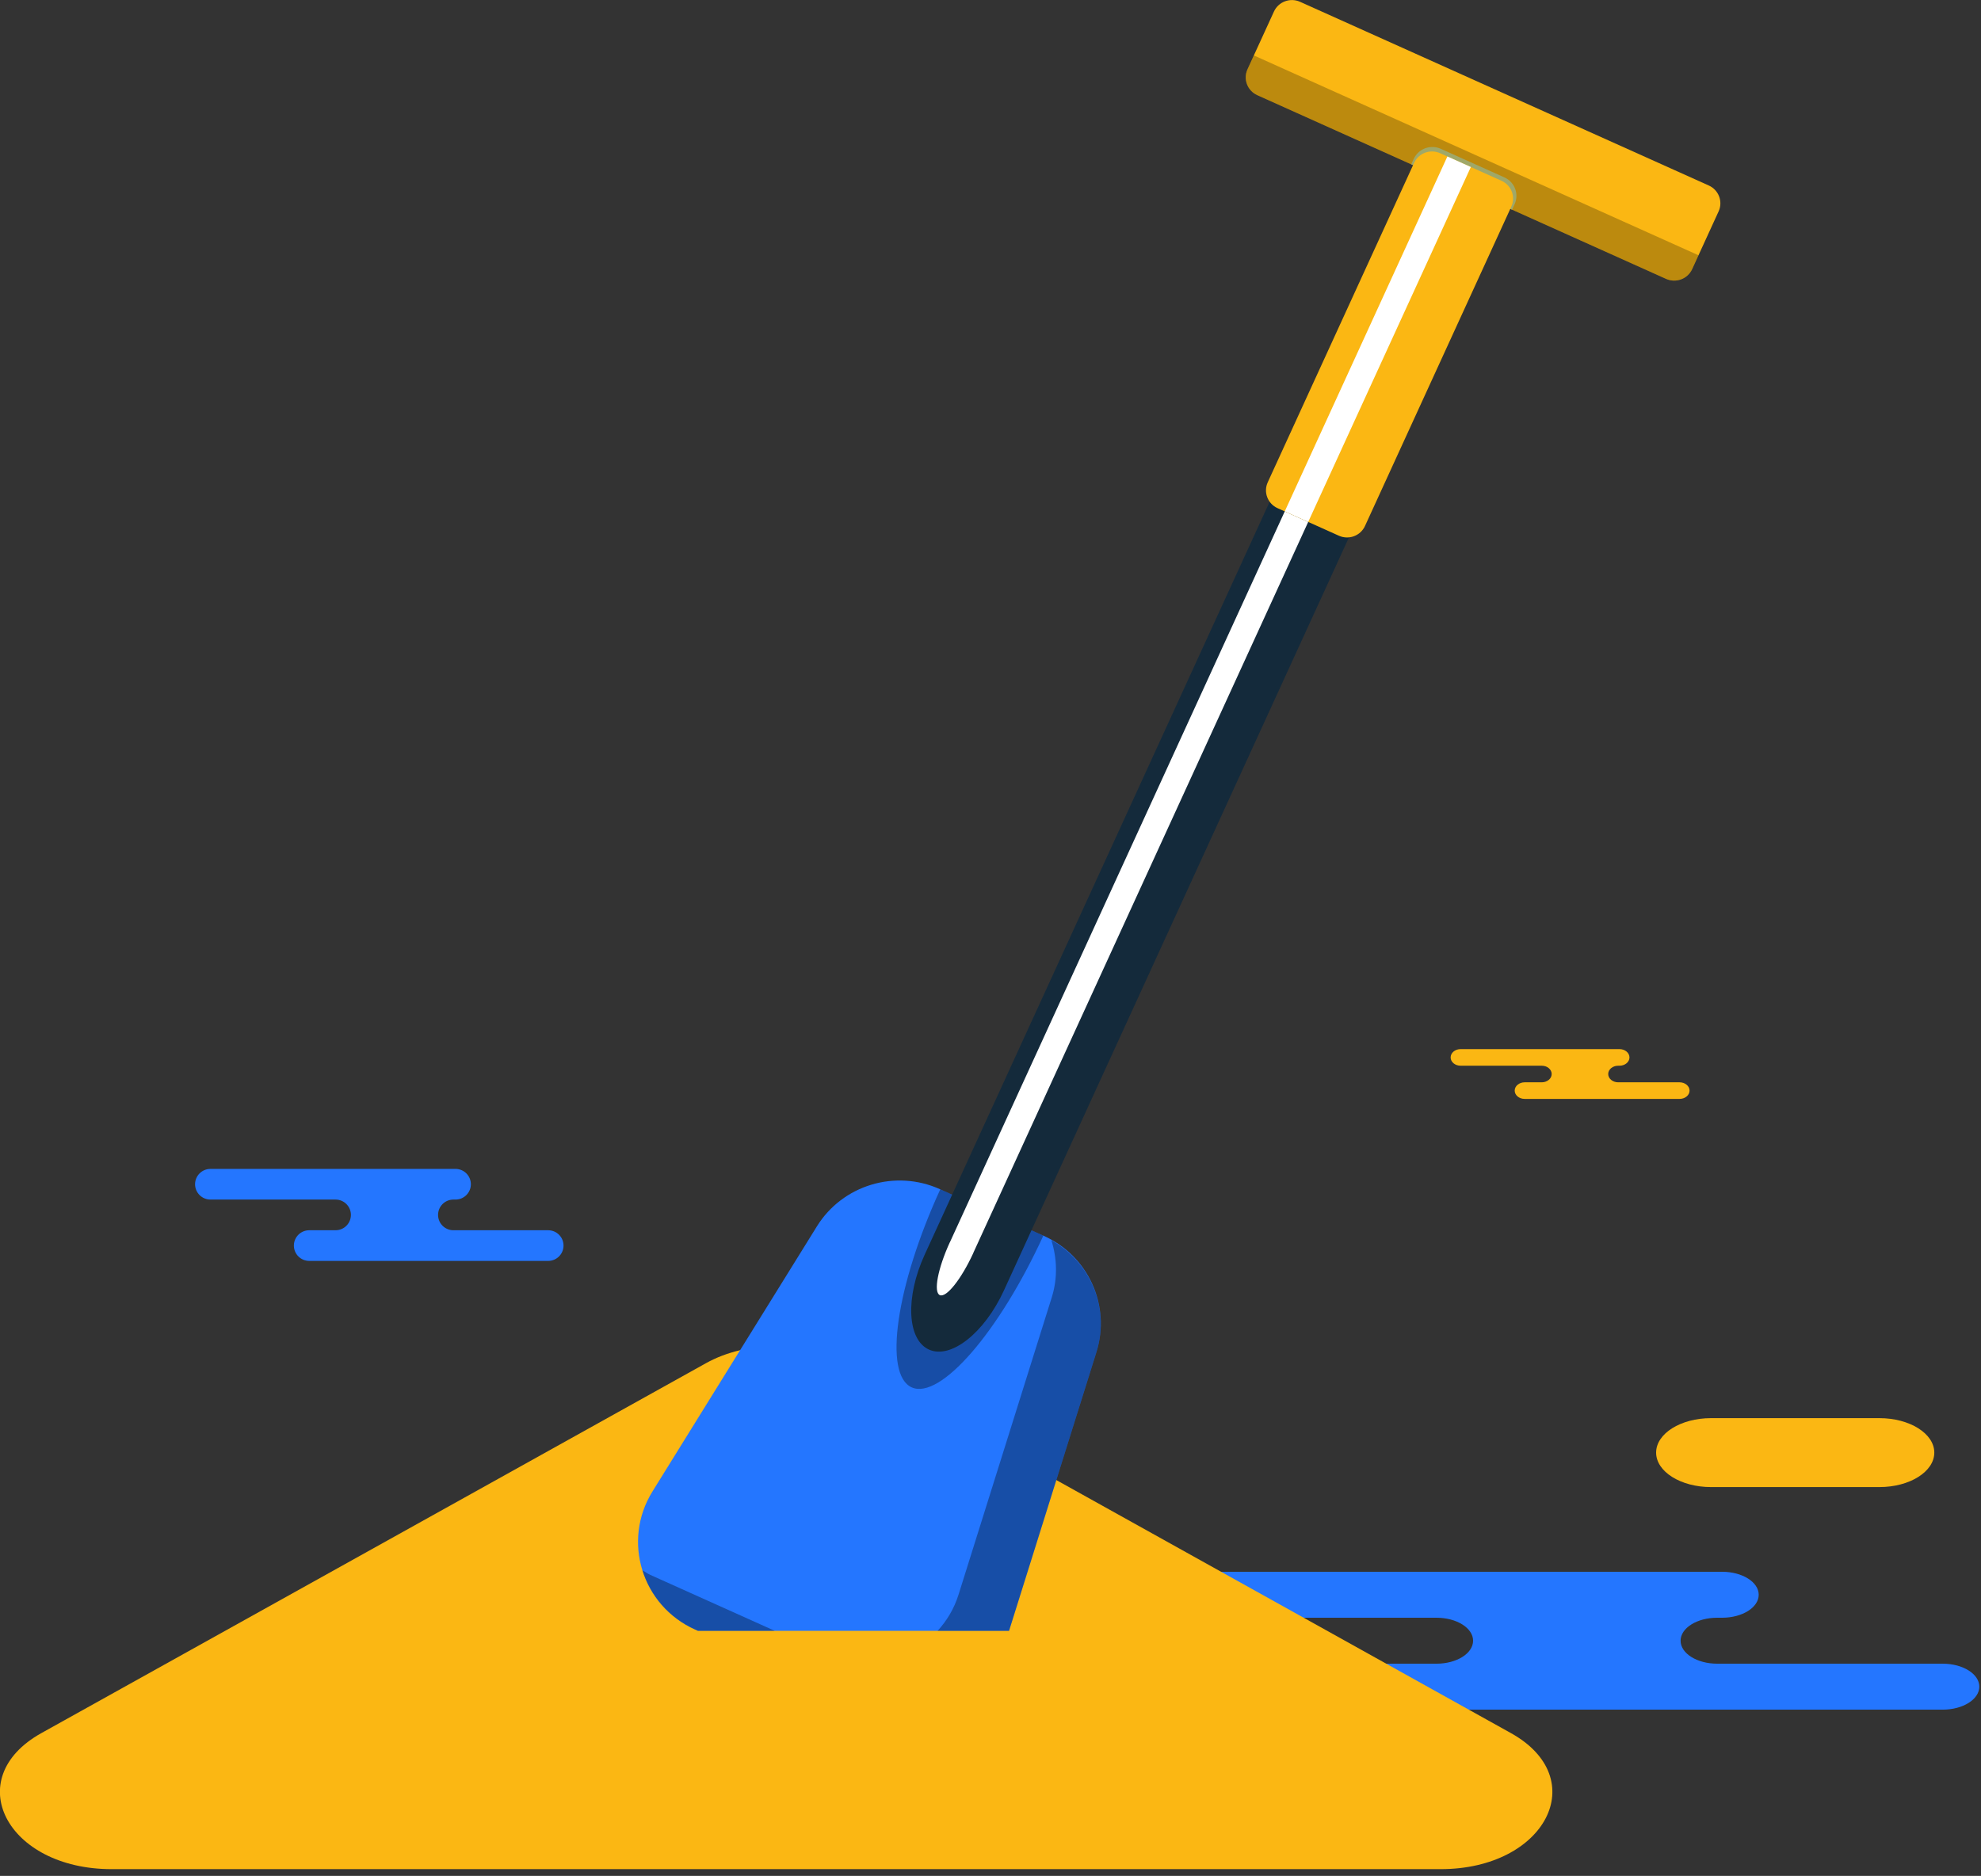 <svg xmlns="http://www.w3.org/2000/svg" xmlns:xlink="http://www.w3.org/1999/xlink" preserveAspectRatio="xMidYMid" width="227" height="215" viewBox="0 0 227 215">
  <rect x="0" y="0" width="227" height="215" fill="#333333" stroke="none"/>
  <defs>
    <style>

      .cls-3 {
        fill: #2476ff;
      }

      .cls-4 {
        fill: #fbb713;
      }

      .cls-9 {
        fill: #020403;
        opacity: 0.25;
      }

      .cls-10 {
        fill: #9fa869;
      }

      .cls-12 {
        fill: #000000;
        opacity: 0.35;
      }

      .cls-13 {
        fill: #142a3b;
      }

      .cls-14 {
        fill: #ffffff;
      }

      .cls-17 {
        fill: #020403;
        opacity: 0.35;
      }
    </style>
  </defs>
  <g id="group-42svg">
    <path d="M185.313,180.146 C185.313,180.146 197.332,180.146 197.332,180.146 C199.650,180.146 201.528,181.325 201.528,182.780 C201.528,184.235 199.650,185.414 197.332,185.414 C197.332,185.414 196.774,185.414 196.774,185.414 C194.455,185.414 192.577,186.593 192.577,188.047 C192.577,189.502 194.455,190.681 196.774,190.681 C196.774,190.681 222.611,190.681 222.611,190.681 C224.928,190.681 226.807,191.861 226.807,193.315 C226.807,194.769 224.928,195.949 222.611,195.949 C222.611,195.949 191.560,195.949 191.560,195.949 C191.560,195.949 157.432,195.949 157.432,195.949 C155.115,195.949 153.236,194.769 153.236,193.315 C153.236,191.861 155.115,190.681 157.432,190.681 C157.432,190.681 164.604,190.681 164.604,190.681 C166.920,190.681 168.799,189.502 168.799,188.047 C168.799,186.593 166.920,185.414 164.604,185.414 C164.604,185.414 130.475,185.414 130.475,185.414 C128.157,185.414 126.279,184.235 126.279,182.780 C126.279,181.325 128.157,180.146 130.475,180.146 C130.475,180.146 138.541,180.146 138.541,180.146 C138.541,180.146 185.313,180.146 185.313,180.146 Z" id="path-1" class="cls-3" fill-rule="evenodd"/>
    <path d="M215.355,170.439 C218.831,170.439 221.649,168.671 221.649,166.488 C221.649,164.307 218.831,162.538 215.355,162.538 C215.355,162.538 196.067,162.538 196.067,162.538 C192.590,162.538 189.772,164.307 189.772,166.488 C189.772,168.671 192.590,170.439 196.067,170.439 C196.067,170.439 215.355,170.439 215.355,170.439 Z" id="path-2" class="cls-4" fill-rule="evenodd"/>
    <path d="M47.147,133.972 C47.147,133.972 52.194,133.972 52.194,133.972 C53.168,133.972 53.956,134.759 53.956,135.730 C53.956,136.699 53.168,137.486 52.194,137.486 C52.194,137.486 51.960,137.486 51.960,137.486 C50.986,137.486 50.197,138.274 50.197,139.245 C50.197,140.215 50.986,141.003 51.960,141.003 C51.960,141.003 62.811,141.003 62.811,141.003 C63.784,141.003 64.573,141.789 64.573,142.759 C64.573,143.730 63.784,144.517 62.811,144.517 C62.811,144.517 49.770,144.517 49.770,144.517 C49.770,144.517 35.437,144.517 35.437,144.517 C34.464,144.517 33.675,143.730 33.675,142.759 C33.675,141.789 34.464,141.003 35.437,141.003 C35.437,141.003 38.449,141.003 38.449,141.003 C39.422,141.003 40.210,140.215 40.210,139.245 C40.210,138.274 39.422,137.486 38.449,137.486 C38.449,137.486 24.115,137.486 24.115,137.486 C23.142,137.486 22.353,136.699 22.353,135.730 C22.353,134.759 23.142,133.972 24.115,133.972 C24.115,133.972 27.503,133.972 27.503,133.972 C27.503,133.972 47.147,133.972 47.147,133.972 Z" id="path-3" class="cls-3" fill-rule="evenodd"/>
    <path d="M182.303,120.242 C182.303,120.242 185.577,120.242 185.577,120.242 C186.207,120.242 186.719,120.669 186.719,121.194 C186.719,121.720 186.207,122.145 185.577,122.145 C185.577,122.145 185.425,122.145 185.425,122.145 C184.793,122.145 184.282,122.571 184.282,123.096 C184.282,123.621 184.793,124.047 185.425,124.047 C185.425,124.047 192.461,124.047 192.461,124.047 C193.092,124.047 193.604,124.473 193.604,124.998 C193.604,125.523 193.092,125.950 192.461,125.950 C192.461,125.950 184.005,125.950 184.005,125.950 C184.005,125.950 174.711,125.950 174.711,125.950 C174.079,125.950 173.567,125.523 173.567,124.998 C173.567,124.473 174.079,124.047 174.711,124.047 C174.711,124.047 176.663,124.047 176.663,124.047 C177.294,124.047 177.806,123.621 177.806,123.096 C177.806,122.571 177.294,122.145 176.663,122.145 C176.663,122.145 167.368,122.145 167.368,122.145 C166.736,122.145 166.226,121.720 166.226,121.194 C166.226,120.669 166.736,120.242 167.368,120.242 C167.368,120.242 169.565,120.242 169.565,120.242 C169.565,120.242 182.303,120.242 182.303,120.242 Z" id="path-4" class="cls-4" fill-rule="evenodd"/>
    <path d="M173.126,198.631 C173.126,198.631 96.981,156.238 96.981,156.238 C92.292,153.629 85.588,153.629 80.901,156.237 C80.901,156.237 4.750,198.631 4.750,198.631 C-4.602,203.835 0.754,214.229 12.789,214.229 C12.789,214.229 105.640,214.229 105.640,214.229 C105.640,214.229 165.086,214.229 165.086,214.229 C177.120,214.229 182.477,203.836 173.126,198.631 Z" id="path-5" class="cls-4" fill-rule="evenodd"/>
    <path d="M193.900,30.849 C193.383,31.975 192.044,32.472 190.907,31.961 C190.907,31.961 144.074,10.908 144.074,10.908 C142.938,10.397 142.432,9.070 142.948,7.944 C142.948,7.944 145.982,1.320 145.982,1.320 C146.497,0.195 147.839,-0.303 148.975,0.208 C148.975,0.208 195.809,21.261 195.809,21.261 C196.944,21.773 197.449,23.101 196.934,24.226 C196.934,24.226 193.900,30.849 193.900,30.849 Z" id="path-6" class="cls-4" fill-rule="evenodd"/>
    <path d="M142.948,7.944 C142.432,9.070 142.938,10.397 144.074,10.908 C144.074,10.908 190.907,31.961 190.907,31.961 C192.044,32.472 193.383,31.975 193.900,30.849 C193.900,30.849 194.629,29.257 194.629,29.257 C194.629,29.257 143.677,6.352 143.677,6.352 C143.677,6.352 142.948,7.944 142.948,7.944 Z" id="path-7" class="cls-9" fill-rule="evenodd"/>
    <path d="M172.392,20.335 C172.392,20.335 165.098,17.056 165.098,17.056 C163.920,16.526 162.532,17.043 161.998,18.212 C161.998,18.212 161.711,18.836 161.711,18.836 C161.711,18.836 173.269,24.032 173.269,24.032 C173.269,24.032 173.556,23.407 173.556,23.407 C174.090,22.240 173.570,20.864 172.392,20.335 Z" id="path-8" class="cls-10" fill-rule="evenodd"/>
    <path d="M79.650,186.768 C79.650,186.768 79.970,186.913 79.970,186.913 C79.970,186.913 115.625,186.913 115.625,186.913 C115.625,186.913 125.641,154.965 125.641,154.965 C127.307,149.653 124.721,143.944 119.608,141.645 C119.608,141.645 107.695,136.290 107.695,136.290 C102.582,133.992 96.541,135.822 93.604,140.562 C93.604,140.562 74.761,170.948 74.761,170.948 C71.254,176.603 73.547,184.025 79.650,186.768 Z" id="path-9" class="cls-3" fill-rule="evenodd"/>
    <path d="M119.555,141.621 C114.483,152.693 107.729,160.476 104.468,159.009 C101.207,157.543 102.673,147.383 107.745,136.312 C107.745,136.312 107.745,136.312 107.745,136.312 " id="path-10" class="cls-12" fill-rule="evenodd"/>
    <path d="M155.074,60.504 C155.589,59.378 155.084,58.051 153.948,57.540 C153.948,57.540 148.976,55.304 148.976,55.304 C147.837,54.792 146.501,55.292 145.985,56.418 C145.985,56.418 105.995,143.719 105.995,143.719 C105.992,143.724 105.994,143.731 105.990,143.737 C105.980,143.761 105.967,143.781 105.956,143.805 C103.720,148.682 103.943,153.552 106.451,154.680 C108.965,155.810 112.810,152.769 115.045,147.890 C115.056,147.866 115.062,147.844 115.072,147.820 C115.075,147.815 115.081,147.811 115.083,147.805 C115.083,147.805 155.074,60.504 155.074,60.504 Z" id="path-11" class="cls-13" fill-rule="evenodd"/>
    <path d="M111.530,143.596 C111.530,143.596 149.906,59.820 149.906,59.820 C149.906,59.820 147.218,58.612 147.218,58.612 C147.218,58.612 108.843,142.389 108.843,142.389 C108.843,142.389 108.838,142.386 108.838,142.386 C107.460,145.395 106.945,148.101 107.691,148.437 C108.438,148.772 110.157,146.608 111.536,143.599 C111.536,143.599 111.530,143.596 111.530,143.596 Z" id="path-12" class="cls-14" fill-rule="evenodd"/>
    <path d="M156.412,60.286 C155.897,61.412 154.557,61.911 153.420,61.400 C153.420,61.400 146.392,58.241 146.392,58.241 C145.256,57.730 144.753,56.402 145.269,55.277 C145.269,55.277 162.035,18.676 162.035,18.676 C162.551,17.549 163.891,17.050 165.026,17.561 C165.026,17.561 172.055,20.721 172.055,20.721 C173.191,21.231 173.695,22.558 173.178,23.684 C173.178,23.684 156.412,60.286 156.412,60.286 Z" id="path-13" class="cls-4" fill-rule="evenodd"/>
    <path d="M149.906,59.820 C149.906,59.820 147.218,58.612 147.218,58.612 C147.218,58.612 165.854,17.933 165.854,17.933 C165.854,17.933 168.541,19.141 168.541,19.141 C168.541,19.141 149.906,59.820 149.906,59.820 Z" id="path-14" class="cls-14" fill-rule="evenodd"/>
    <path d="M115.625,186.913 C115.625,186.913 125.641,154.965 125.641,154.965 C127.207,149.972 124.984,144.665 120.469,142.131 C121.131,144.211 121.213,146.485 120.518,148.703 C120.518,148.703 109.840,182.759 109.840,182.759 C109.337,184.362 108.501,185.758 107.439,186.913 C107.439,186.913 115.625,186.913 115.625,186.913 Z" id="path-15" class="cls-17" fill-rule="evenodd"/>
    <path d="M79.650,186.768 C79.650,186.768 79.970,186.913 79.970,186.913 C79.970,186.913 88.776,186.913 88.776,186.913 C88.776,186.913 74.525,180.506 74.525,180.506 C74.193,180.357 73.918,180.144 73.610,179.969 C74.511,182.866 76.605,185.400 79.650,186.768 Z" id="path-16" class="cls-17" fill-rule="evenodd"/>
  </g>
</svg>
